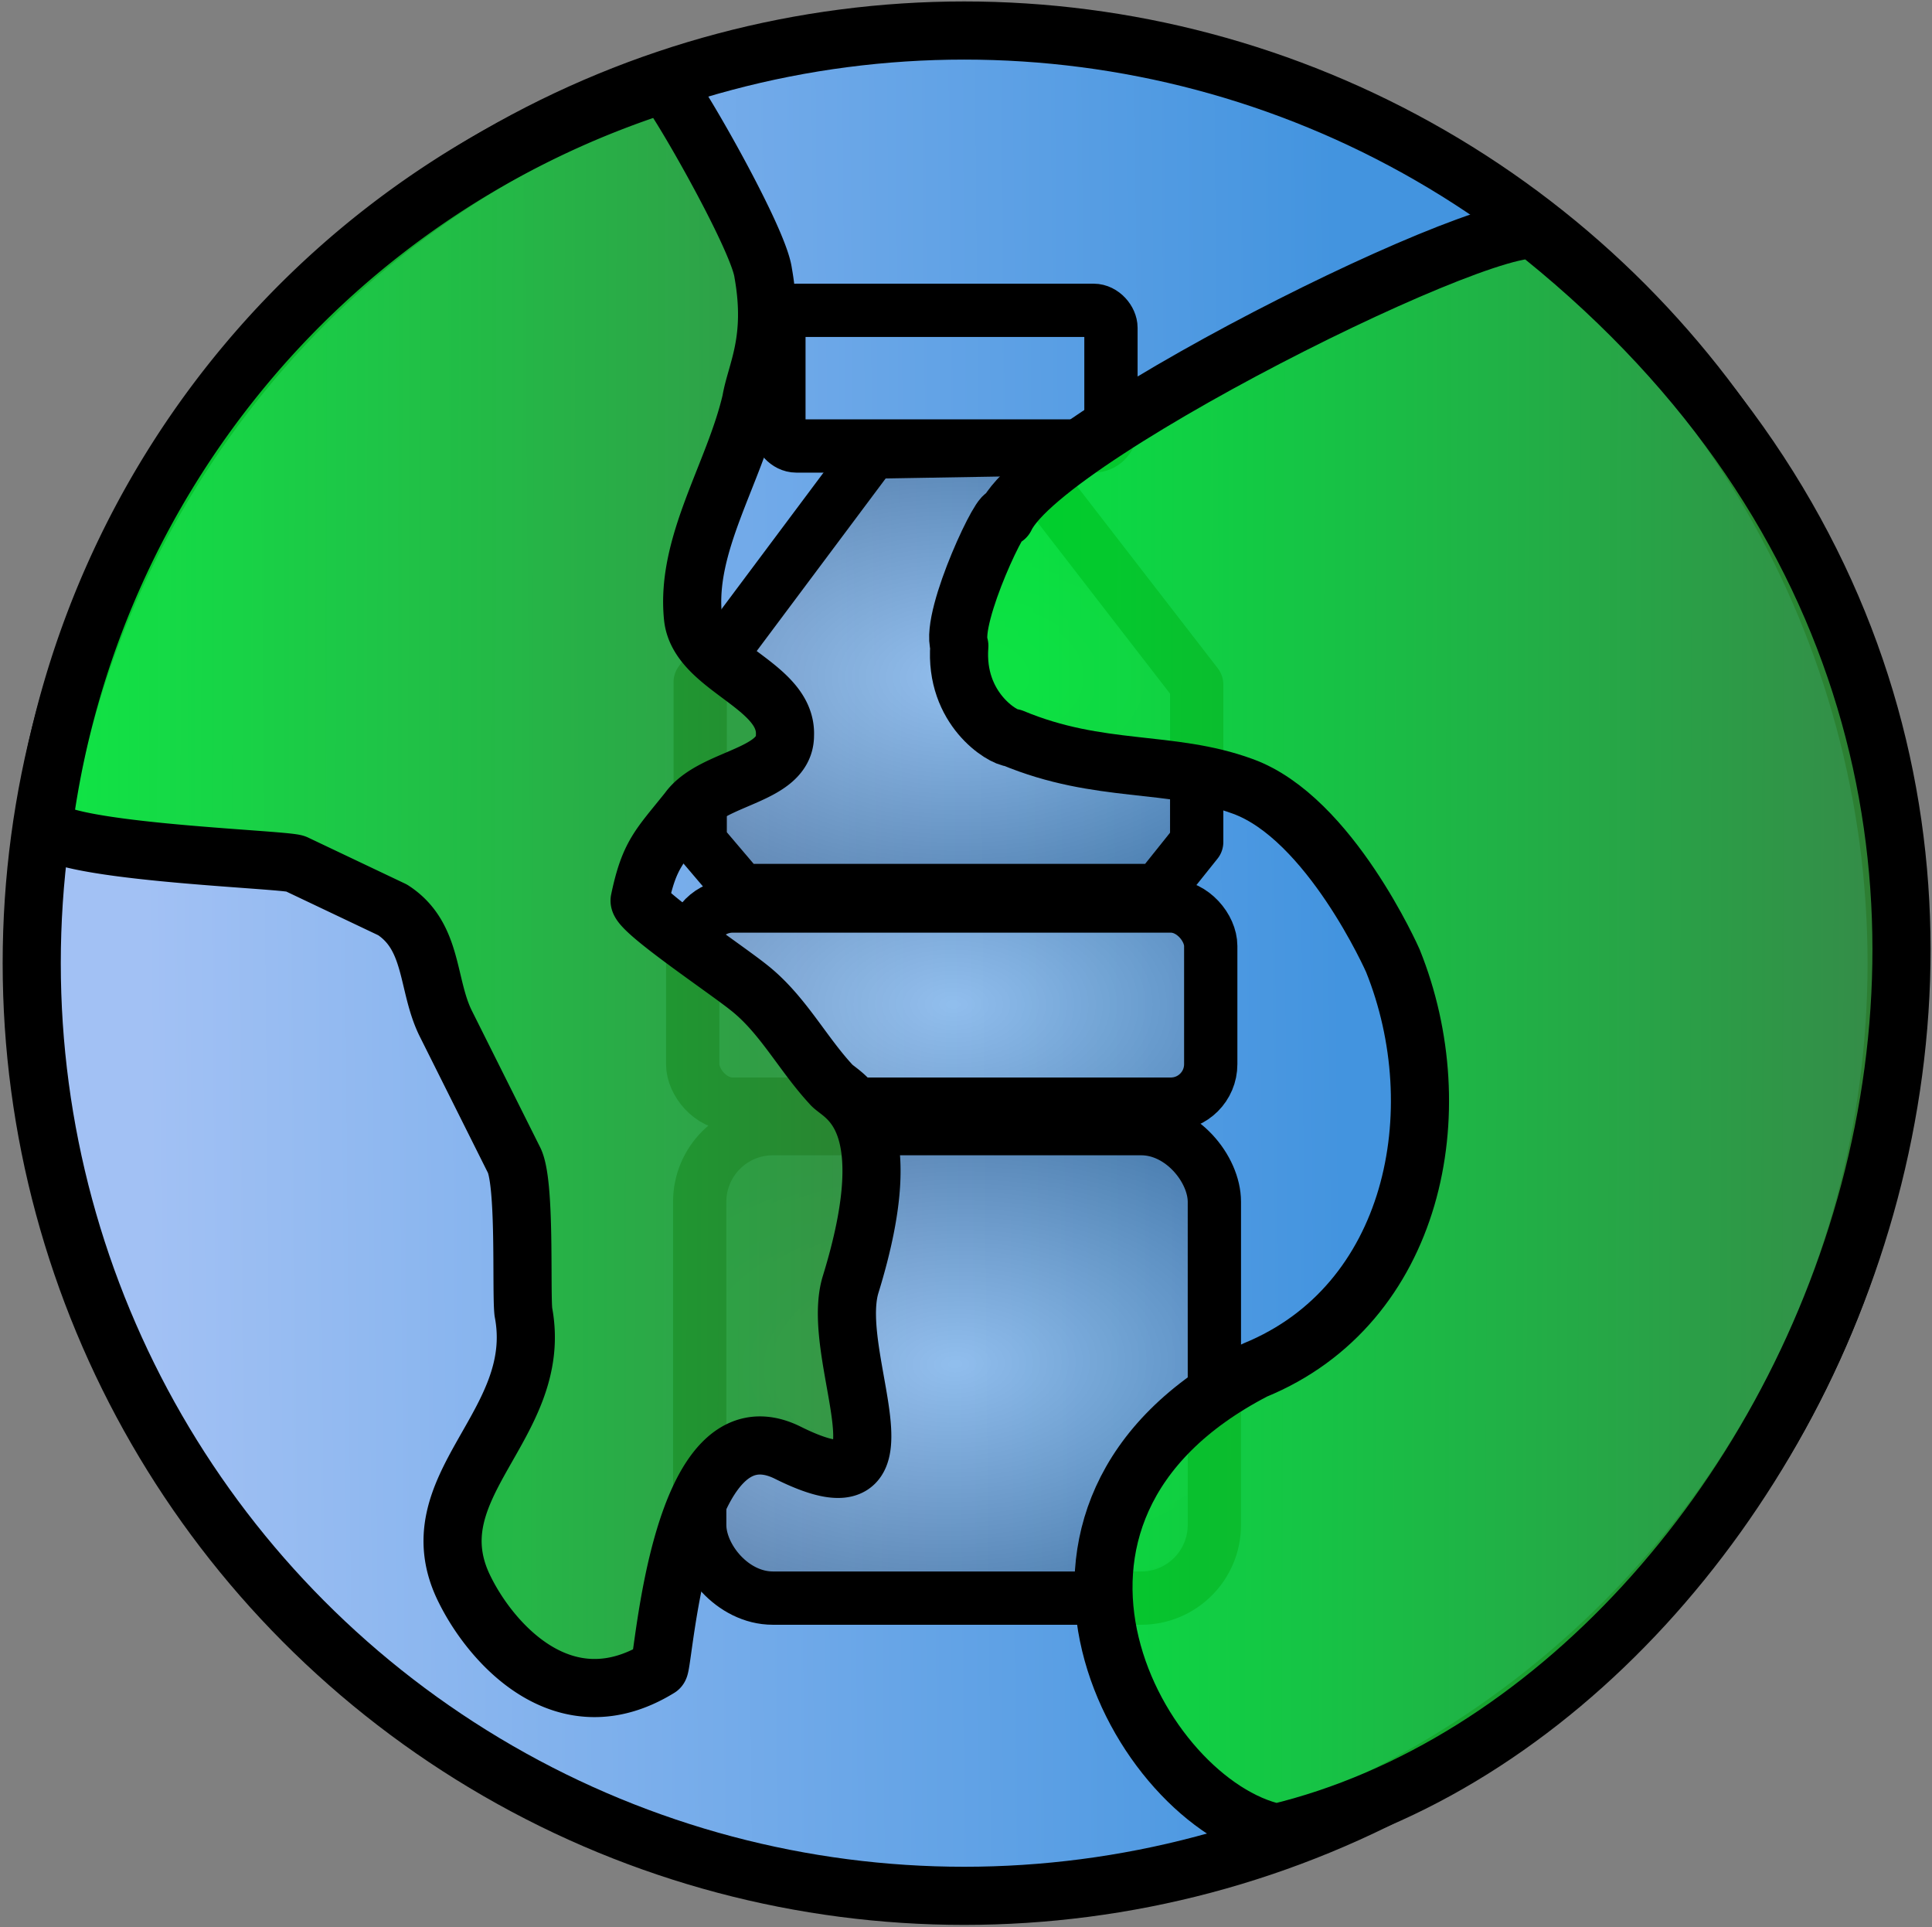 <svg width="797.7" height="795.5" viewBox="65.9 -147.6 797.7 795.5" xmlns="http://www.w3.org/2000/svg" xmlns:xlink="http://www.w3.org/1999/xlink">
  <rect x="65.9" y="-147.6" width="797.7" height="795.5" fill="#808080" stroke="none"/>
  <defs>
    <linearGradient id="d" x1="18.3" x2="18.3" y1="-632.9" y2="137.1" gradientTransform="matrix(-.009 -1 .916 -.008 643 410)" gradientUnits="userSpaceOnUse">
      <stop stop-color="#a2c1f4" offset="0"/>
      <stop stop-color="#4394df" offset=".7"/>
    </linearGradient>
    <linearGradient id="c">
      <stop stop-color="#fff" offset="0"/>
      <stop stop-color="#323232" offset="1"/>
    </linearGradient>
    <linearGradient id="h" x1="-364.9" x2="-364.9" y1="-2181.2" y2="-1544.3" gradientTransform="matrix(.002 -1 .592 .001 1324 -82)" gradientUnits="userSpaceOnUse" xlink:href="#b"/>
    <linearGradient id="b">
      <stop stop-color="#00e732" offset="0"/>
      <stop stop-color="#368538" offset="1"/>
    </linearGradient>
    <linearGradient id="i" x1="1140.7" x2="1140.7" y1="-172.2" y2="491" gradientTransform="matrix(.002 -1 .56 .001 523 1490)" gradientUnits="userSpaceOnUse" xlink:href="#b"/>
    <radialGradient id="e" cx="1466.5" cy="230" r="102.7" gradientTransform="matrix(1.684 -.009 .005 1 -1004 13)" gradientUnits="userSpaceOnUse" xlink:href="#c"/>
    <radialGradient id="f" cx="1462.9" cy="365.3" r="107" gradientTransform="matrix(1.69 .008 -.005 1 -1007 -12)" gradientUnits="userSpaceOnUse" xlink:href="#c"/>
    <radialGradient id="g" cx="1465.1" cy="513.2" r="106.2" gradientTransform="matrix(1.694 -.051 .03 1 -1033 75)" gradientUnits="userSpaceOnUse" xlink:href="#c"/>
  </defs>
  <circle transform="translate(63 -150)" cx="401" cy="400" r="385" fill="url(#d)" stroke="#000" stroke-width="24" paint-order="fill"/>
  <g transform="translate(-1004 -98)" stroke="#000" stroke-width="22">
    <rect x="1391.5" y="78.5" width="137.1" height="56" rx="7.2" ry="7.2" fill="none"/>
    <path d="m1564 233-75-97-59 1-71 95v66l17 20h172l16-20z" fill="url(#e)" fill-opacity=".3" stroke-linejoin="round"/>
    <rect x="1355.9" y="324.4" width="213.9" height="81.8" rx="16.5" ry="16.5" fill="url(#f)" fill-opacity=".3"/>
    <rect x="1358.8" y="416.3" width="212.5" height="193.8" rx="30.2" ry="30.2" fill="url(#g)" fill-opacity=".3"/>
  </g>
  <g fill-opacity=".9" stroke="#000" stroke-linejoin="round" stroke-width="24">
    <path transform="translate(64 -150)" d="M20 342c-2 12 100 15 104 17l40 19c17 11 14 31 22 47l28 56c5 9 3 54 4 63 9 47-46 72-24 115 11 22 41 56 80 32 2-1 8-111 53-89 56 28 17-38 26-69 22-71-4-78-8-83-12-13-20-29-34-40-10-8-46-32-45-36 4-19 8-22 20-37 10-14 40-14 40-31 1-21-36-28-38-49-3-30 17-59 24-89 2-12 10-25 5-53-2-15-39-79-41-78A372 372 0 0 0 20 342z" fill="url(#h)"/>
    <path transform="translate(64 -150)" d="m639 100c2-21-205 80-222 116 0-7-23 41-19 53-2 26 18 38 22 38 36 15 65 9 95 20 36 13 62 72 62 72 25 62 9 142-57 169-114 59-48 179 9 191 225-54 391-432 110-659z" fill="url(#i)"/>
  </g>
</svg>
